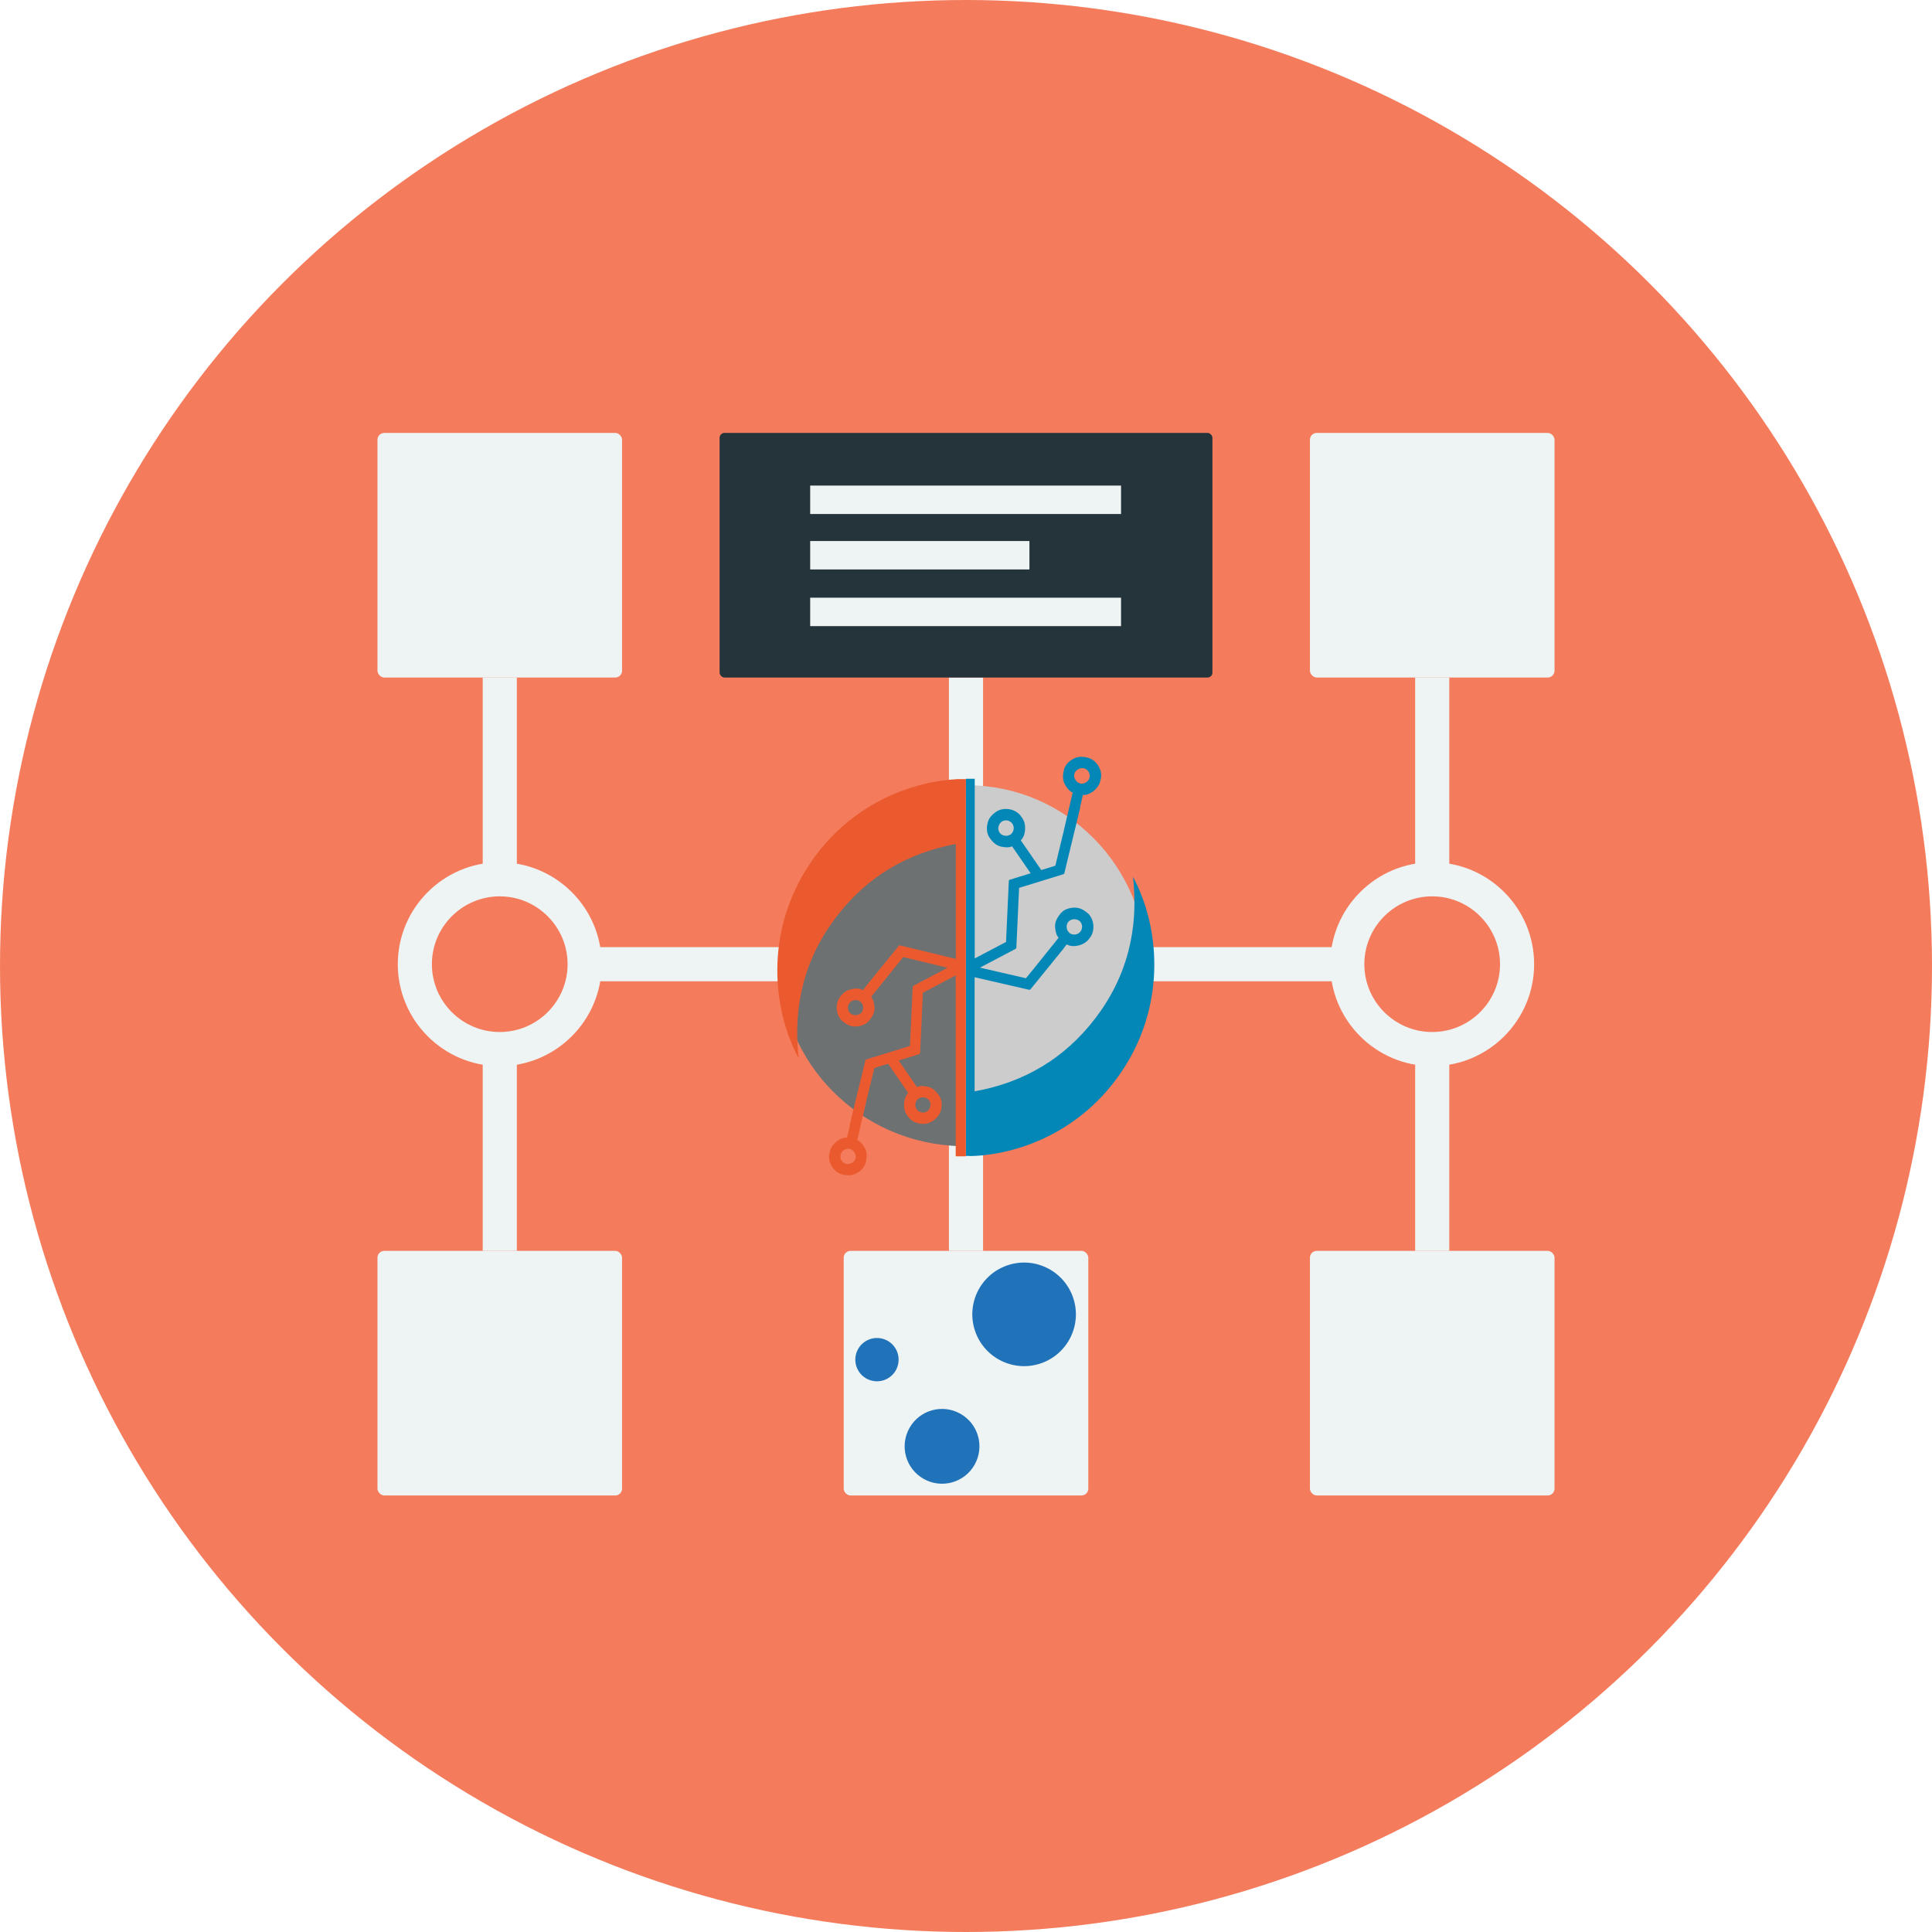<?xml version="1.0" encoding="UTF-8"?><svg id="Layer_1" xmlns="http://www.w3.org/2000/svg" xmlns:xlink="http://www.w3.org/1999/xlink" viewBox="0 0 600 600"><defs><style>.cls-1{fill:#25333a;}.cls-2{fill:#2173b9;}.cls-3{fill:#eef3f3;}.cls-4{clip-path:url(#clippath-1);}.cls-5{fill:#cdcccc;}.cls-6{fill:#0387b6;}.cls-7{fill:#6d7172;}.cls-8{fill:#f47c5c;}.cls-9{clip-path:url(#clippath);}.cls-10{fill:none;}.cls-11{fill:#eb5a2e;}</style><clipPath id="clippath"><rect class="cls-10" x="241.28" y="235.13" width="117.2" height="129.73"/></clipPath><clipPath id="clippath-1"><rect class="cls-10" x="241.28" y="235.13" width="117.2" height="129.73"/></clipPath></defs><circle class="cls-8" cx="300" cy="300" r="300"/><g><rect class="cls-3" x="294.7" y="210.41" width="10.6" height="178.06"/><rect class="cls-3" x="149.91" y="210.41" width="10.6" height="178.06"/><rect class="cls-3" x="439.49" y="210.41" width="10.6" height="178.06"/><rect class="cls-3" x="155.2" y="294.14" width="289.58" height="10.6"/><rect class="cls-1" x="223.48" y="134.45" width="153.05" height="75.96" rx="1.51" ry="1.51"/><rect class="cls-3" x="117.23" y="134.45" width="75.96" height="75.96" rx="2.11" ry="2.11"/><rect class="cls-3" x="406.81" y="134.45" width="75.96" height="75.96" rx="2.11" ry="2.11"/><rect class="cls-3" x="117.23" y="388.47" width="75.96" height="75.96" rx="2.11" ry="2.11"/><rect class="cls-3" x="406.81" y="388.47" width="75.96" height="75.96" rx="2.11" ry="2.11"/><rect class="cls-3" x="262.02" y="388.47" width="75.96" height="75.96" rx="2.11" ry="2.11"/><rect class="cls-3" x="262.02" y="261.46" width="75.96" height="75.96" rx="2.11" ry="2.11"/><g><circle class="cls-8" cx="155.2" cy="299.44" r="26.36"/><path class="cls-3" d="M155.2,331.1c-17.46,0-31.66-14.2-31.66-31.66s14.2-31.66,31.66-31.66,31.66,14.2,31.66,31.66-14.2,31.66-31.66,31.66Zm0-52.73c-11.61,0-21.07,9.45-21.07,21.07s9.45,21.06,21.07,21.06,21.07-9.45,21.07-21.06-9.45-21.07-21.07-21.07Z"/></g><g><circle class="cls-8" cx="444.78" cy="299.44" r="26.36"/><path class="cls-3" d="M444.78,331.1c-17.46,0-31.66-14.2-31.66-31.66s14.2-31.66,31.66-31.66,31.66,14.2,31.66,31.66-14.2,31.66-31.66,31.66Zm0-52.73c-11.61,0-21.07,9.45-21.07,21.07s9.45,21.06,21.07,21.06,21.07-9.45,21.07-21.06-9.45-21.07-21.07-21.07Z"/></g><g><rect class="cls-3" x="251.61" y="150.8" width="96.54" height="8.83"/><rect class="cls-3" x="251.61" y="185.62" width="96.54" height="8.83"/><rect class="cls-3" x="251.61" y="168.02" width="68.09" height="8.83"/></g></g><g class="cls-9"><g class="cls-4"><path class="cls-5" d="M300.23,356.99c30.12-.74,55.81-24.52,55.86-56.45,.05-31.24-24.87-56.61-55.67-56.67-.11,0-.22,0-.33,0"/><path class="cls-7" d="M298.22,355.94c-30.98-.74-55.89-25.75-55.95-56.54-.05-31.29,25.58-56.7,57.26-56.76,.11,0,.22,0,.33,0"/><path class="cls-6" d="M299.93,302.87v56.11h1.1v.04c.49,0,.99-.02,1.49-.04h.16c14.59-.71,34.74-8.17,47.18-28.57,11.9-19.53,10.43-42.34,2-58.13,1.84,16.27-1.81,31.01-11.7,43.96-9.55,12.5-22.18,19.94-37.48,22.68v-35.43l17.11,3.94,.04-.15,.1,.08,3.8-4.68h0s.13-.16,.13-.16l6.6-8.13-.03-.03,.86-1.07c.56,.36,1.31,.53,2.11,.53,1.67,0,3.59-.74,4.6-1.99l.46-.58c.85-1.05,1.24-2.54,1.08-4.07-.16-1.53-.86-2.89-1.9-3.73-1.56-1.26-2.93-1.73-4.57-1.55-1.68,.19-2.9,.8-3.75,1.85-.85,1.05-1.81,2.49-1.65,4.25,.11,1.19,.33,2.4,1.09,3.22l-.08,.11-.05,.02h.03s-7.34,9.13-7.34,9.13l-2.7,3.32-14.29-3.29,11.22-5.91-.08-.15h.16s.86-18.71,.86-18.71l13.91-4.29-.05-.15,.15,.04,4.99-20.58-.08-.02,.9-3.86c2.06,.22,4.84-1.93,5.37-4.23l.17-.72c.32-1.3,.05-2.79-.75-4.09-.81-1.32-2.03-2.26-3.35-2.56h0c-1.96-.46-3.39-.28-4.79,.59-1.4,.87-2.27,1.98-2.57,3.28-.3,1.33-.54,3.04,.36,4.54,.61,1.03,1.32,2.03,2.38,2.44l-2.74,11.75h.01s-2.66,10.97-2.66,10.97l-4.37,1.35-6.36-9.24c1.54-1.34,1.84-4.93,.51-6.84l-.43-.61c-.75-1.1-2.05-1.9-3.56-2.18-1.52-.28-3.03,0-4.14,.75h0c-1.68,1.16-2.49,2.31-2.78,3.94-.3,1.62-.06,3.01,.7,4.12,1.14,1.66,2.25,2.52,3.61,2.79,.6,.12,1.21,.22,1.8,.22s1.1-.09,1.59-.33l.09,.13v.02h0s5.67,8.23,5.67,8.23l-6.66,2.06,.05,.17h-.16s-.87,19.1-.87,19.1l-9.72,5.12v-55.8h-2.75v57.25m32.19-13.16c.43-.31,.97-.47,1.51-.47,.36,0,.72,.07,1.05,.22,.77,.34,1.24,1.01,1.33,1.9,.07,.8-.29,1.84-1.27,2.36-.84,.44-1.97,.35-2.64-.21-.13-.11-.53-.62-.61-.77-.12-.23-.21-.55-.24-.86-.1-.91,.21-1.68,.86-2.16m2.6-47c.41-.25,.89-.4,1.37-.4,.73,0,1.46,.33,1.95,1.13,.42,.66,.57,1.77-.1,2.67h0c-.56,.75-1.62,1.17-2.48,.97-.17-.04-.74-.33-.88-.43-.21-.15-.4-.37-.6-.68-.87-1.4-.25-2.65,.74-3.26m-20.92,20.22c-.14,.09-.74,.33-.92,.36-.26,.05-.56,.05-.9-.01-1.61-.3-2.12-1.59-1.91-2.73,.19-1.06,1.03-2.02,2.29-2.02,.15,0,.32,.01,.48,.04,.79,.15,1.68,.79,1.91,1.88,.19,.92-.22,1.98-.95,2.48"/><path class="cls-11" d="M296.84,241.94v.07c-14.56,.82-34.48,8.31-46.81,28.55-11.9,19.53-10.43,42.34-2,58.13-1.84-16.28,1.81-31.01,11.71-43.96,9.47-12.41,21.97-19.81,37.1-22.62v35.68l-17.49-4.22-.04,.17-.12-.09-3.74,4.61h0s-.14,.17-.14,.17l-6.5,8,.03,.02-.85,1.06c-1.72-1.08-5.12-.37-6.59,1.45l-.46,.57c-.84,1.03-1.22,2.49-1.06,4.01,.16,1.51,.84,2.86,1.87,3.69,1.33,1.08,2.52,1.56,3.86,1.56,.21,0,.42-.01,.64-.04,1.65-.19,2.86-.78,3.7-1.82,.84-1.04,1.79-2.45,1.63-4.19-.11-1.16-.32-2.35-1.06-3.16l.11-.13h.01s0,0,0,0l7.21-8.94,2.66-3.28,13.75,3.32-10.72,5.67,.09,.18h-.19s-.84,18.43-.84,18.43l-13.7,4.23,.05,.17-.17-.04-4.92,20.29,.08,.02-.89,3.81c-2.02-.21-4.76,1.91-5.29,4.18l-.17,.71c-.31,1.29-.04,2.78,.76,4.07,.8,1.29,1.99,2.2,3.28,2.49,.69,.16,1.31,.24,1.88,.24,1.05,0,1.95-.27,2.84-.82,1.38-.86,2.24-1.95,2.54-3.24,.3-1.31,.53-3-.35-4.48-.6-1-1.29-1.98-2.31-2.39l2.7-11.59h-.01s2.62-10.8,2.62-10.8l4.27-1.32,6.26,9.09c-1.5,1.33-1.79,4.85-.49,6.73l.42,.6c.74,1.09,2.02,1.87,3.51,2.15,.39,.07,.77,.11,1.15,.11,1.09,0,2.12-.29,2.93-.85h0c1.66-1.15,2.45-2.27,2.74-3.89,.29-1.6,.06-2.97-.69-4.06-1.13-1.63-2.22-2.48-3.56-2.75-1.14-.23-2.33-.37-3.32,.1l-5.67-8.24,6.54-2.02-.06-.19h.18s.86-18.83,.86-18.83l10.19-5.39v56.18h3.17v-117.13h-3.17Zm-29.66,72.85c-.7,.51-1.71,.61-2.53,.25-.76-.33-1.22-1-1.31-1.87-.07-.79,.29-1.82,1.25-2.32h0c.82-.43,1.94-.34,2.61,.21,.13,.11,.52,.61,.61,.75,.12,.22,.2,.54,.23,.85,.1,.9-.2,1.65-.85,2.13m-2.57,46.32c-1.01,.63-2.46,.58-3.27-.72-.4-.65-.54-1.75,.1-2.63,.55-.74,1.6-1.15,2.45-.95,.17,.04,.73,.32,.86,.42,.21,.14,.4,.36,.59,.67,.85,1.38,.25,2.61-.73,3.21m20.63-19.93c.14-.09,.73-.32,.9-.36,.12-.02,.24-.04,.38-.04,.16,0,.33,.02,.51,.05,1.59,.29,2.09,1.56,1.88,2.69-.22,1.18-1.22,2.22-2.73,1.95-.76-.15-1.67-.79-1.88-1.85h0c-.18-.9,.22-1.96,.94-2.45"/></g></g><path class="cls-2" d="M302.92,413.65c3.02,8.35,12.24,12.68,20.59,9.66s12.68-12.24,9.66-20.59-12.24-12.68-20.59-9.66c-8.35,3.02-12.68,12.23-9.66,20.58,0,0,0,0,0,0m-20.47,29.82c-3.16,5.58-1.19,12.67,4.4,15.82,5.58,3.16,12.67,1.19,15.82-4.4,3.16-5.58,1.19-12.67-4.4-15.82h0c-5.58-3.16-12.67-1.19-15.82,4.4m-16.69-22.54c-.73,3.64,1.62,7.19,5.26,7.92,3.64,.74,7.19-1.62,7.92-5.26h0c.73-3.65-1.61-7.19-5.26-7.92-3.64-.73-7.18,1.62-7.92,5.26"/></svg>